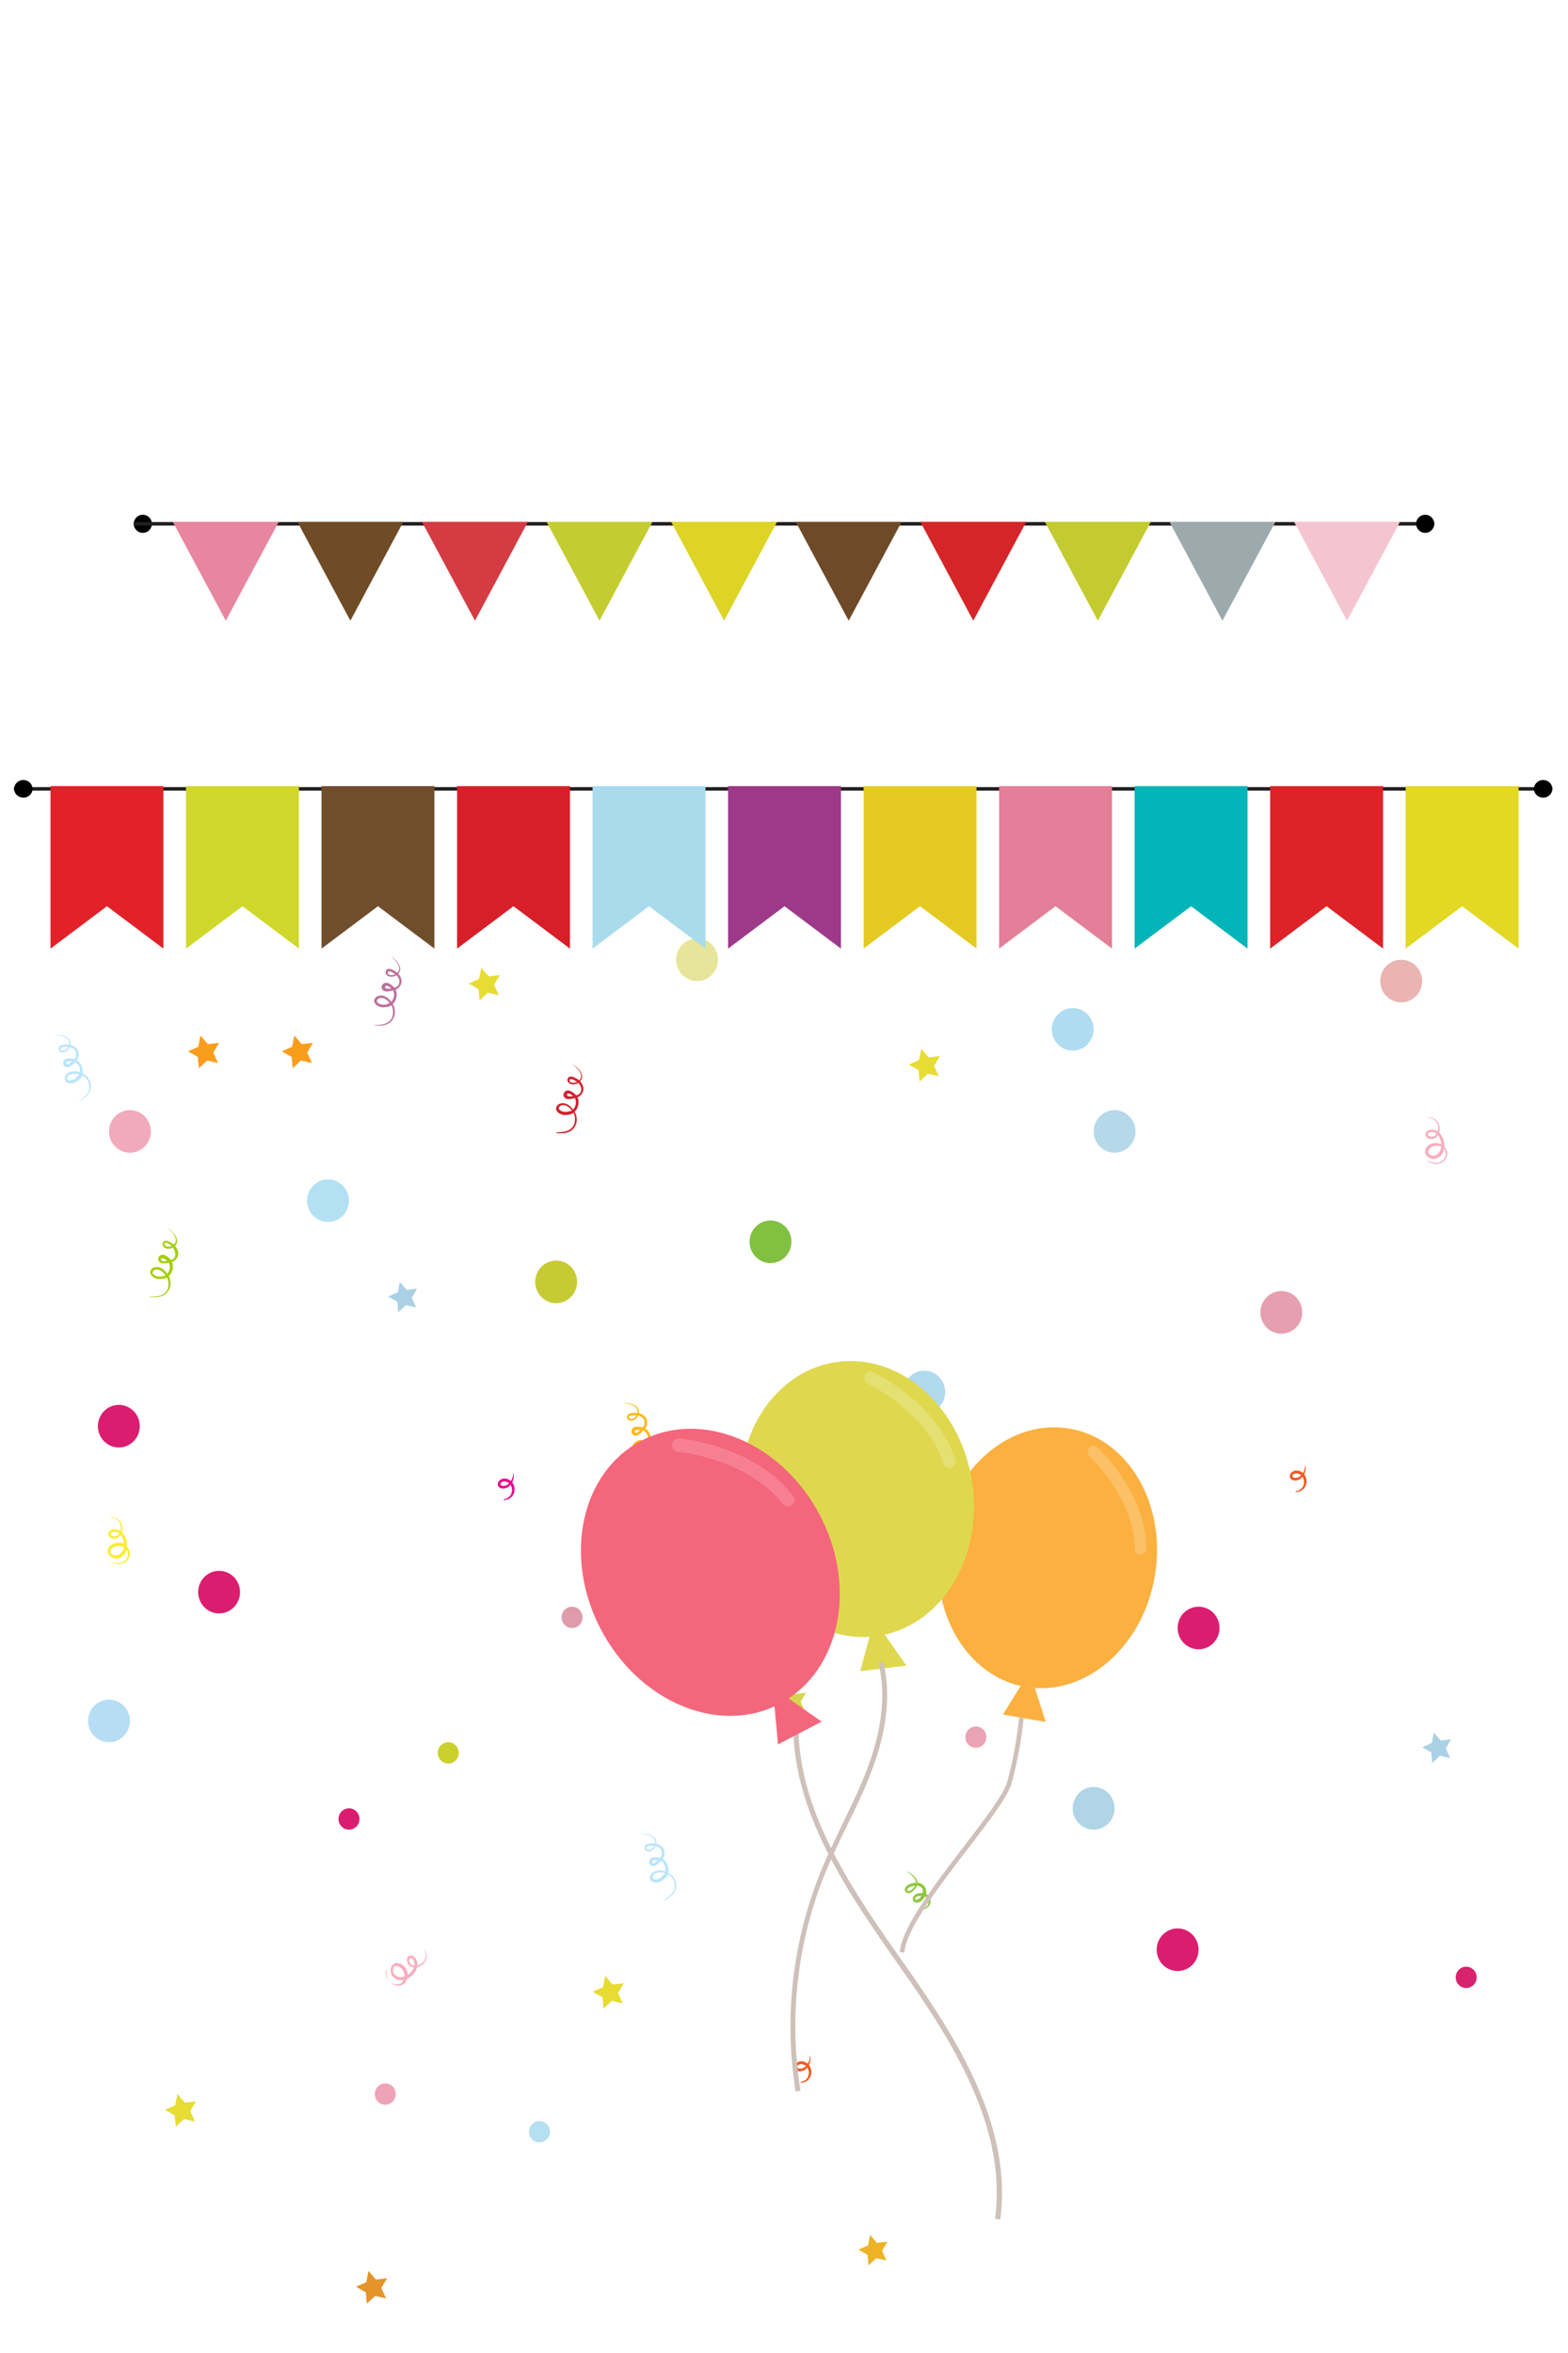<svg id="card-1-1" xmlns="http://www.w3.org/2000/svg" viewBox="0 0 444 666"><title>card-1-1</title><g id="card-1-1-particles"><path d="M404.29,328.52a4.5,4.5,0,0,0,1.86.59,3.5,3.5,0,0,0,1.84-.3,2.49,2.49,0,0,0,.72-.53,2.57,2.57,0,0,0,.48-.73,2.84,2.84,0,0,0,.14-.42c0-.08,0-.14.05-.23a1,1,0,0,0,0-.1v-.1a2,2,0,0,0-.11-.81,2.84,2.84,0,0,0-1-1.31l-.09-.06,0,0,0,0h-.05l-.09,0-.1,0a3,3,0,0,0-.4-.14l-.41-.08-.23,0h-.18a2.82,2.82,0,0,0-1.52.5,2,2,0,0,0-.53.53,1.35,1.35,0,0,0-.22.63v-.07a1.05,1.05,0,0,0,0,.27l0,.07h0v0h0l0,.06v0h0v0l0,.06a1.53,1.53,0,0,0,.44.45,2,2,0,0,0,.63.28,1.66,1.66,0,0,0,.65,0h-.06a2.48,2.48,0,0,0,1.15-.62,2.78,2.78,0,0,0,.69-1.14,3.49,3.49,0,0,0,.15-.7v-.18c0-.06,0-.12,0-.18s0-.12,0-.18v-.21a4.64,4.64,0,0,0-.3-1.45,4.14,4.14,0,0,0-.74-1.25,2.32,2.32,0,0,0-1.1-.71l-.16,0h-.19l-.31,0a1.68,1.68,0,0,0-.6.12.77.77,0,0,0-.36.26.46.46,0,0,0,0,.37l0-.07a.84.84,0,0,0,.34.42,1.31,1.31,0,0,0,.61.19,1.69,1.69,0,0,0,.69-.1,1.29,1.29,0,0,0,.55-.38l0,0h0a2.75,2.75,0,0,0,.67-1.45,3.09,3.09,0,0,0-.16-1.68,2.18,2.18,0,0,0-.2-.37l-.13-.19-.13-.17a2.9,2.9,0,0,0-.66-.58,3,3,0,0,0-.81-.36,3,3,0,0,0-.9-.09v-.09a2.94,2.94,0,0,1,1.83.34,3.21,3.21,0,0,1,.75.59,3.86,3.86,0,0,1,.31.36,2.7,2.7,0,0,1,.25.41,3.47,3.47,0,0,1,.3,1.88,3.22,3.22,0,0,1-.72,1.76h0a1.84,1.84,0,0,1-.75.59,2.15,2.15,0,0,1-.93.18,1.88,1.88,0,0,1-.91-.24,1.48,1.48,0,0,1-.64-.71h0a1.19,1.19,0,0,1,.07-.9,1.41,1.41,0,0,1,.67-.59,2.38,2.38,0,0,1,.85-.2,2.46,2.46,0,0,1,.44,0,2.79,2.79,0,0,1,.43.07,3,3,0,0,1,1.49.9,4.74,4.74,0,0,1,.92,1.49,5.5,5.5,0,0,1,.38,1.72,4.77,4.77,0,0,1-.18,1.75,3.5,3.5,0,0,1-.91,1.5,3.31,3.31,0,0,1-1.54.81h0a2.54,2.54,0,0,1-1-.06,2.76,2.76,0,0,1-.88-.41,2.27,2.27,0,0,1-.67-.71,1.85,1.85,0,0,1-.26-1h0a2.15,2.15,0,0,1,.37-1,2.75,2.75,0,0,1,.74-.72,3.42,3.42,0,0,1,1.95-.58,3.59,3.59,0,0,1,1.93.64,3.34,3.34,0,0,1,1.19,1.66,2.51,2.51,0,0,1,.09,1,3.4,3.4,0,0,1-.31,1,2.84,2.84,0,0,1-1.49,1.37,3.81,3.81,0,0,1-2,.2,4.43,4.43,0,0,1-1.88-.76Z" fill="#f7aebe"/><path d="M31.13,441.82a4.5,4.5,0,0,0,1.86.59,3.51,3.51,0,0,0,1.84-.3,2.49,2.49,0,0,0,.72-.53,2.56,2.56,0,0,0,.48-.73,2.85,2.85,0,0,0,.14-.42c0-.08,0-.14.05-.23a.86.86,0,0,0,0-.1V440a2,2,0,0,0-.11-.81,2.84,2.84,0,0,0-1-1.31l-.09-.06,0,0,0,0H35l-.09,0-.1,0a3,3,0,0,0-.4-.14l-.41-.08-.23,0h-.18A2.82,2.82,0,0,0,32,438a2,2,0,0,0-.53.53,1.34,1.34,0,0,0-.22.63V439a1,1,0,0,0,0,.27l0,.07h0v0h0l0,.06v0h0v0l0,.06a1.53,1.53,0,0,0,.44.45,2,2,0,0,0,.63.28,1.66,1.66,0,0,0,.65,0H33.1a2.47,2.47,0,0,0,1.15-.62,2.77,2.77,0,0,0,.69-1.14,3.49,3.49,0,0,0,.15-.7v-.18c0-.06,0-.12,0-.18s0-.12,0-.18v-.21a4.64,4.64,0,0,0-.3-1.45,4.14,4.14,0,0,0-.74-1.25,2.32,2.32,0,0,0-1.1-.71l-.16,0h-.19l-.31,0a1.68,1.68,0,0,0-.6.12.78.78,0,0,0-.36.26.46.46,0,0,0,0,.37l0-.07a.83.83,0,0,0,.34.42,1.31,1.31,0,0,0,.61.19,1.69,1.69,0,0,0,.69-.1,1.29,1.29,0,0,0,.55-.38l0,0h0a2.75,2.75,0,0,0,.67-1.45,3.08,3.08,0,0,0-.16-1.68,2.14,2.14,0,0,0-.2-.37l-.13-.19-.13-.17a2.9,2.9,0,0,0-.66-.58,3,3,0,0,0-.81-.36,2.94,2.94,0,0,0-.9-.09v-.09a2.94,2.94,0,0,1,1.83.34,3.2,3.2,0,0,1,.75.59,3.8,3.8,0,0,1,.31.36,2.74,2.74,0,0,1,.25.41,3.47,3.47,0,0,1,.3,1.88,3.21,3.21,0,0,1-.72,1.76h0a1.84,1.84,0,0,1-.75.59,2.15,2.15,0,0,1-.93.18,1.88,1.88,0,0,1-.91-.24,1.48,1.48,0,0,1-.64-.71h0a1.19,1.19,0,0,1,.07-.9,1.41,1.41,0,0,1,.67-.59,2.38,2.38,0,0,1,.85-.2,2.46,2.46,0,0,1,.44,0,2.8,2.8,0,0,1,.43.07,3,3,0,0,1,1.49.9,4.74,4.74,0,0,1,.92,1.49,5.5,5.5,0,0,1,.38,1.72,4.78,4.78,0,0,1-.18,1.75,3.5,3.5,0,0,1-.91,1.5,3.32,3.32,0,0,1-1.54.81h0a2.54,2.54,0,0,1-1-.06,2.76,2.76,0,0,1-.88-.41,2.27,2.27,0,0,1-.67-.71,1.85,1.85,0,0,1-.26-1h0a2.15,2.15,0,0,1,.37-1,2.75,2.75,0,0,1,.74-.72,3.42,3.42,0,0,1,1.95-.58,3.59,3.59,0,0,1,1.93.64A3.33,3.33,0,0,1,36.68,439a2.51,2.51,0,0,1,.09,1,3.4,3.4,0,0,1-.31,1A2.83,2.83,0,0,1,35,442.44a3.82,3.82,0,0,1-2,.2,4.44,4.44,0,0,1-1.88-.76Z" fill="#f9ed32"/><path d="M109.21,557.76a4.69,4.69,0,0,0,.39,1.95,3.59,3.59,0,0,0,1.15,1.5,2.4,2.4,0,0,0,1.66.47,2.63,2.63,0,0,0,.43-.07l.22-.06.09,0,.09,0a1.91,1.91,0,0,0,.64-.49,2.87,2.87,0,0,0,.63-1.56s0-.07,0-.11v-.05c0,.07,0,0,0,0h0v0s0-.07,0-.1V559a3.2,3.2,0,0,0-.07-.42,3.25,3.25,0,0,0-.13-.41l-.09-.22-.08-.16a2.87,2.87,0,0,0-1.16-1.11,2,2,0,0,0-.71-.21,1.31,1.31,0,0,0-.65.11l.06,0a1,1,0,0,0-.21.17l0,.05h0l0,0,0,0h0v0l0,.06a1.58,1.58,0,0,0-.18.61,2,2,0,0,0,.06.7,1.73,1.73,0,0,0,.28.6l0,0a2.5,2.5,0,0,0,1.09.73,2.69,2.69,0,0,0,1.31.06,3.35,3.35,0,0,0,.67-.21l.09,0,.08,0,.16-.08.16-.09.18-.11a4.54,4.54,0,0,0,1.1-1,4.16,4.16,0,0,0,.72-1.26,2.39,2.39,0,0,0,.09-1.32l0-.15,0-.08,0-.1a2,2,0,0,0-.13-.28,1.74,1.74,0,0,0-.4-.48.77.77,0,0,0-.4-.19.44.44,0,0,0-.34.15l.05-.06a.85.85,0,0,0-.2.51,1.38,1.38,0,0,0,.13.64,1.75,1.75,0,0,0,.42.56,1.28,1.28,0,0,0,.59.31h0a2.64,2.64,0,0,0,1.58-.1,3,3,0,0,0,1.37-1,2.16,2.16,0,0,0,.23-.35l.1-.21c0-.06.06-.13.08-.2a3,3,0,0,0,.19-.87,3,3,0,0,0-.43-1.75l.07-.05a3.07,3.07,0,0,1,.59,1.8,3.31,3.31,0,0,1-.14.95,3.85,3.85,0,0,1-.17.45,2.65,2.65,0,0,1-.23.42,3.39,3.39,0,0,1-1.47,1.18,3.09,3.09,0,0,1-1.86.21h0a1.81,1.81,0,0,1-.86-.38,2.2,2.2,0,0,1-.6-.74,2,2,0,0,1-.23-.93,1.52,1.52,0,0,1,.31-.91h0a1.14,1.14,0,0,1,.81-.37,1.4,1.4,0,0,1,.83.31,2.45,2.45,0,0,1,.59.66,2.57,2.57,0,0,1,.2.4,3,3,0,0,1,.15.42,3.15,3.15,0,0,1-.06,1.76,4.77,4.77,0,0,1-.84,1.54,5.36,5.36,0,0,1-1.3,1.16,4.57,4.57,0,0,1-1.6.68,3.38,3.38,0,0,1-1.74-.09,3.33,3.33,0,0,1-1.44-1h0a2.62,2.62,0,0,1-.41-.89,2.86,2.86,0,0,1-.07-1,2.31,2.31,0,0,1,.29-.94,1.81,1.81,0,0,1,.7-.69h0a2.06,2.06,0,0,1,1-.15,2.7,2.7,0,0,1,1,.31,3.49,3.49,0,0,1,1.44,1.46,3.74,3.74,0,0,1,.38,2,3.36,3.36,0,0,1-.85,1.86,2.42,2.42,0,0,1-.85.58,3.27,3.27,0,0,1-1,.2,2.79,2.79,0,0,1-1.9-.66,3.94,3.94,0,0,1-1.14-1.69,4.61,4.61,0,0,1-.25-2Z" fill="#f7aebe"/><path d="M188.07,537.79a16.34,16.34,0,0,0,1.53-1.2,4.81,4.81,0,0,0,1.17-1.46,3.09,3.09,0,0,0,.27-.87,3.46,3.46,0,0,0,0-.9,3.4,3.4,0,0,0-.07-.44c0-.07,0-.15-.06-.21l0-.11,0-.1a3.93,3.93,0,0,0-.42-.78l-.14-.19-.13-.17a3,3,0,0,0-.3-.31,3.47,3.47,0,0,0-.71-.5,6.4,6.4,0,0,0-1.7-.58l-.11,0h-.08l-.22,0h-.42a2.76,2.76,0,0,0-.79.15,1.77,1.77,0,0,0-1.06,1l0-.08a1.07,1.07,0,0,0,0,.64.28.28,0,0,0,.1.13h0l0,0h0l.06,0,.08,0,.17.07a1.59,1.59,0,0,0,.75,0,3.83,3.83,0,0,0,.87-.27l-.09,0a5.36,5.36,0,0,0,1.12-.89l.23-.26,0,0v0h0l0,0h0l0-.07.07-.12a2.19,2.19,0,0,0,.21-.58,3,3,0,0,0-.61-2.44,2.31,2.31,0,0,0-.45-.42l-.25-.15-.28-.12h0l-.09,0-.17,0-.34-.06h-.68l-.31,0-.16,0h-.09a.56.56,0,0,0-.27.21.47.47,0,0,0-.08.3.44.44,0,0,0,.13.27l-.11-.09a.7.7,0,0,0,.29.12.53.53,0,0,0,.27,0,2.77,2.77,0,0,0,.81-.59l.46-.44.42-.44a2.54,2.54,0,0,0,.31-.4,1.77,1.77,0,0,0,.11-.21l.05-.13,0-.1a1.55,1.55,0,0,0,0-.21c0-.09,0-.16,0-.25s0-.18,0-.25v-.08s0,0,0-.05,0-.07,0-.11a1.61,1.61,0,0,0-.43-.81,2.52,2.52,0,0,0-.86-.56,3.47,3.47,0,0,0-.53-.17,4.05,4.05,0,0,0-.55-.09h-.66a4.33,4.33,0,0,0-.65.07,1.41,1.41,0,0,0-.49.19.42.42,0,0,0-.2.27v-.08a.79.79,0,0,0,0,.29.41.41,0,0,0,.13.18.9.9,0,0,0,.62.13H184l.19-.05a1.53,1.53,0,0,0,.35-.17,2.64,2.64,0,0,0,.59-.61l0,0a2.38,2.38,0,0,0,.39-1.34,1.5,1.5,0,0,0-.19-.65,1.77,1.77,0,0,0-.47-.53h0a3,3,0,0,0-.68-.45,4.62,4.62,0,0,0-.78-.3,7.2,7.2,0,0,0-1.7-.26V519a7.51,7.51,0,0,1,1.74.16,3.91,3.91,0,0,1,1.6.72h0a2.08,2.08,0,0,1,.58.59,1.82,1.82,0,0,1,.27.78,2.76,2.76,0,0,1-.37,1.59h0a3,3,0,0,1-.67.75,2,2,0,0,1-.93.37,1.4,1.4,0,0,1-1-.2.94.94,0,0,1-.33-.41,1.33,1.33,0,0,1-.1-.51h0a1,1,0,0,1,.41-.66,1.92,1.92,0,0,1,.7-.3,7.16,7.16,0,0,1,1.49-.14h0a4.47,4.47,0,0,1,1.27.28,3.2,3.2,0,0,1,1.11.7,2.35,2.35,0,0,1,.65,1.16,3.07,3.07,0,0,1,.07.67,2.42,2.42,0,0,1-.08.67l-.05.16-.06.15a2.45,2.45,0,0,1-.15.3,3.21,3.21,0,0,1-.39.54c-.29.33-.6.63-.91.94a3.35,3.35,0,0,1-1.07.77,1.34,1.34,0,0,1-.67.09,1.5,1.5,0,0,1-.63-.25h0a1.28,1.28,0,0,1-.37-.78,1.33,1.33,0,0,1,.2-.84,1.39,1.39,0,0,1,.66-.54l.2-.07.2,0,.41,0a5,5,0,0,1,1.63.2,3,3,0,0,1,1.35,1,3.83,3.83,0,0,1,.77,3.17,3,3,0,0,1-.29.79,2.43,2.43,0,0,1-.23.35l-.28.31a6.12,6.12,0,0,1-1.3,1h0a4.53,4.53,0,0,1-1.05.3,2.32,2.32,0,0,1-1.1-.1,2,2,0,0,1-.5-.25,1,1,0,0,1-.34-.47,1.76,1.76,0,0,1,0-1.12h0a2.5,2.5,0,0,1,.61-.8,2.57,2.57,0,0,1,.87-.48,3.42,3.42,0,0,1,1-.15,4.26,4.26,0,0,1,.49,0l.24,0,.24.05a6.78,6.78,0,0,1,1.83.7,4,4,0,0,1,.79.6,4.35,4.35,0,0,1,.62.78,3.69,3.69,0,0,1,.54,2.87,3.36,3.36,0,0,1-.34.94,5,5,0,0,1-1.3,1.48,15.77,15.77,0,0,1-1.62,1.11Z" fill="#b9e5fb"/><path d="M22.33,311.74a16.34,16.34,0,0,0,1.53-1.2A4.81,4.81,0,0,0,25,309.08a3.09,3.09,0,0,0,.27-.87,3.46,3.46,0,0,0,0-.9,3.4,3.4,0,0,0-.07-.44c0-.07,0-.15-.06-.21l0-.11,0-.1a3.93,3.93,0,0,0-.42-.78l-.14-.19-.13-.17a3,3,0,0,0-.3-.31,3.47,3.47,0,0,0-.71-.5,6.4,6.4,0,0,0-1.7-.58l-.11,0h-.08l-.22,0h-.42a2.76,2.76,0,0,0-.79.15A1.77,1.77,0,0,0,19,305l0-.08a1.07,1.07,0,0,0,0,.64.28.28,0,0,0,.1.13h0l0,0h0l.06,0,.08,0,.17.07a1.59,1.59,0,0,0,.75,0,3.83,3.83,0,0,0,.87-.27l-.09,0a5.36,5.36,0,0,0,1.12-.89l.23-.26,0,0v0h0l0,0h0l0-.07.07-.12a2.19,2.19,0,0,0,.21-.58,3,3,0,0,0-.61-2.44,2.31,2.31,0,0,0-.45-.42l-.25-.15-.28-.12h0l-.09,0-.17,0-.34-.06h-.68l-.31,0-.16,0h-.09a.56.56,0,0,0-.27.21.47.47,0,0,0-.08.3.44.44,0,0,0,.13.27l-.11-.09a.7.7,0,0,0,.29.12.53.53,0,0,0,.27,0,2.77,2.77,0,0,0,.81-.59l.46-.44.42-.44a2.54,2.54,0,0,0,.31-.4,1.77,1.77,0,0,0,.11-.21l.05-.13,0-.1a1.55,1.55,0,0,0,0-.21c0-.09,0-.16,0-.25s0-.18,0-.25v-.08s0,0,0-.05,0-.07,0-.11a1.61,1.61,0,0,0-.43-.81,2.52,2.52,0,0,0-.86-.56,3.47,3.47,0,0,0-.53-.17,4.05,4.05,0,0,0-.55-.09h-.66a4.33,4.33,0,0,0-.65.07,1.41,1.41,0,0,0-.49.19.42.42,0,0,0-.2.27v-.08a.79.79,0,0,0,0,.29.41.41,0,0,0,.13.18.9.9,0,0,0,.62.13h.18l.19-.05a1.53,1.53,0,0,0,.35-.17,2.64,2.64,0,0,0,.59-.61l0,0a2.38,2.38,0,0,0,.39-1.34,1.5,1.5,0,0,0-.19-.65,1.77,1.77,0,0,0-.47-.53h0a3,3,0,0,0-.68-.45,4.62,4.62,0,0,0-.78-.3,7.2,7.2,0,0,0-1.7-.26v-.09a7.51,7.51,0,0,1,1.74.16,3.91,3.91,0,0,1,1.6.72h0a2.08,2.08,0,0,1,.58.59,1.82,1.82,0,0,1,.27.78,2.76,2.76,0,0,1-.37,1.59h0a3,3,0,0,1-.67.75,2,2,0,0,1-.93.37,1.4,1.4,0,0,1-1-.2.94.94,0,0,1-.33-.41,1.33,1.33,0,0,1-.1-.51h0a1,1,0,0,1,.41-.66,1.92,1.92,0,0,1,.7-.3,7.16,7.16,0,0,1,1.49-.14h0a4.47,4.47,0,0,1,1.27.28,3.2,3.2,0,0,1,1.11.7,2.35,2.35,0,0,1,.65,1.16,3.07,3.07,0,0,1,.07.67,2.42,2.42,0,0,1-.08.67l-.05.16-.06.15a2.45,2.45,0,0,1-.15.3,3.21,3.21,0,0,1-.39.54c-.29.33-.6.63-.91.94a3.35,3.35,0,0,1-1.07.77,1.34,1.34,0,0,1-.67.09,1.5,1.5,0,0,1-.63-.25h0a1.28,1.28,0,0,1-.37-.78,1.33,1.33,0,0,1,.2-.84,1.39,1.39,0,0,1,.66-.54l.2-.07.2,0,.41,0a5,5,0,0,1,1.63.2,3,3,0,0,1,1.35,1,3.83,3.83,0,0,1,.77,3.17,3,3,0,0,1-.29.79A2.43,2.43,0,0,1,23,305l-.28.31a6.12,6.12,0,0,1-1.3,1h0a4.53,4.53,0,0,1-1.05.3,2.32,2.32,0,0,1-1.1-.1,2,2,0,0,1-.5-.25,1,1,0,0,1-.34-.47,1.76,1.76,0,0,1,0-1.12h0a2.5,2.5,0,0,1,.61-.8,2.57,2.57,0,0,1,.87-.48,3.42,3.42,0,0,1,1-.15,4.26,4.26,0,0,1,.49,0l.24,0,.24.05a6.78,6.78,0,0,1,1.83.7,4,4,0,0,1,.79.6,4.35,4.35,0,0,1,.62.78,3.69,3.69,0,0,1,.54,2.87,3.36,3.36,0,0,1-.34.94,5,5,0,0,1-1.3,1.48,15.77,15.77,0,0,1-1.62,1.11Z" fill="#b9e5fb"/><path d="M42.38,367a16.1,16.1,0,0,0,1.93-.08,4.68,4.68,0,0,0,1.78-.51,3,3,0,0,0,.71-.55,3.42,3.42,0,0,0,.54-.72,3.56,3.56,0,0,0,.19-.4c0-.07.05-.14.07-.2l0-.11,0-.11a4,4,0,0,0,.09-.88v-.24c0-.09,0-.14,0-.22a3.27,3.27,0,0,0-.07-.43,3.59,3.59,0,0,0-.3-.82,6.54,6.54,0,0,0-1.06-1.47l-.08-.09,0,0,0,0h0l0,0h0L46,360a3.83,3.83,0,0,0-.34-.25,2.76,2.76,0,0,0-.73-.34,1.73,1.73,0,0,0-1.41.17l.08,0a1.05,1.05,0,0,0-.37.51.28.28,0,0,0,0,.17h0l0,0h0l0,.06,0,.08.1.16a1.63,1.63,0,0,0,.59.48,3.86,3.86,0,0,0,.86.28l-.1,0a5.25,5.25,0,0,0,1.42-.08l.33-.08h.06l0,0h0l.08,0,.13-.06a2.14,2.14,0,0,0,.5-.35,3,3,0,0,0,.88-2.36,2.38,2.38,0,0,0-.13-.61,1.9,1.9,0,0,0-.12-.27,2.28,2.28,0,0,0-.16-.26l0,0,0,0h0l0,0-.06-.07-.12-.13-.25-.25-.06-.05-.08-.07-.13-.1-.28-.2-.27-.15-.15-.07h-.09a.55.55,0,0,0-.34,0,.46.46,0,0,0-.23.2.45.45,0,0,0-.05.3l0-.14a.72.72,0,0,0,.17.27.54.54,0,0,0,.24.13,2.72,2.72,0,0,0,1,0l.62-.09.59-.11a2.47,2.47,0,0,0,.48-.15l.2-.11.12-.08.08-.06.16-.14.16-.19.14-.21,0-.07,0,0,0-.1a1.63,1.63,0,0,0,.1-.91,2.58,2.58,0,0,0-.38-1A3.59,3.59,0,0,0,49,353a4.15,4.15,0,0,0-.4-.4l0,0-.59-.41a4.4,4.4,0,0,0-.57-.32,1.4,1.4,0,0,0-.51-.14.41.41,0,0,0-.31.11l.05-.06a.79.79,0,0,0-.14.26.41.41,0,0,0,0,.23.92.92,0,0,0,.43.47l.08,0h0l.06,0,.19.07a1.48,1.48,0,0,0,.38.06,2.55,2.55,0,0,0,.83-.15h0a2.31,2.31,0,0,0,1.08-.87,1.49,1.49,0,0,0,.22-.64,1.8,1.8,0,0,0-.08-.71v0h0a3,3,0,0,0-.3-.77,4.72,4.72,0,0,0-.47-.7,7.39,7.39,0,0,0-1.24-1.21l0-.07A7.68,7.68,0,0,1,49.12,349a4,4,0,0,1,.9,1.53h0a2.13,2.13,0,0,1,.14.82,1.82,1.82,0,0,1-.22.8,2.7,2.7,0,0,1-1.2,1.09h0a2.89,2.89,0,0,1-1,.22,2,2,0,0,1-1-.24,1.43,1.43,0,0,1-.69-.74,1,1,0,0,1,0-.52,1.34,1.34,0,0,1,.21-.47h0a1,1,0,0,1,.71-.3,1.91,1.91,0,0,1,.75.16,7.23,7.23,0,0,1,1.3.76h0a4.62,4.62,0,0,1,.89,1,3.29,3.29,0,0,1,.52,1.22,2.38,2.38,0,0,1-.12,1.33,3,3,0,0,1-.32.58,2.38,2.38,0,0,1-.45.5l-.13.1-.14.09-.29.16a3.15,3.15,0,0,1-.62.21c-.43.1-.85.16-1.28.23a3.31,3.31,0,0,1-1.31,0,1.36,1.36,0,0,1-.6-.32,1.55,1.55,0,0,1-.37-.57h0a1.28,1.28,0,0,1,.78-1.42,1.36,1.36,0,0,1,.85-.05l.2.07.19.08a3.48,3.48,0,0,1,.36.2,5.18,5.18,0,0,1,1.22,1.12,3,3,0,0,1,.56,1.57,3.82,3.82,0,0,1-1.17,3,2.93,2.93,0,0,1-.69.47,2.31,2.31,0,0,1-.39.16l-.4.09a6,6,0,0,1-1.64.06h0a4.58,4.58,0,0,1-1-.37,2.38,2.38,0,0,1-.84-.72,2.11,2.11,0,0,1-.27-.5,1,1,0,0,1,0-.58,1.73,1.73,0,0,1,.65-.9h0a2.43,2.43,0,0,1,1-.29,2.53,2.53,0,0,1,1,.12,3.46,3.46,0,0,1,.88.45,4.41,4.41,0,0,1,.39.31l.18.17.17.19a6.93,6.93,0,0,1,1.1,1.64,4.12,4.12,0,0,1,.3,1,4.41,4.41,0,0,1,.06,1A3.66,3.66,0,0,1,47,366.11a3.29,3.29,0,0,1-.81.57,4.9,4.9,0,0,1-1.9.45,15.53,15.53,0,0,1-1.95,0Z" fill="#a4ce0b"/><path d="M183.17,416a16.45,16.45,0,0,0,1.53-1.2,4.81,4.81,0,0,0,1.17-1.46,3.1,3.1,0,0,0,.27-.87,3.47,3.47,0,0,0,0-.9,3.43,3.43,0,0,0-.07-.44c0-.07,0-.15-.06-.21l0-.11,0-.1a4,4,0,0,0-.42-.78l-.14-.19-.13-.17a3.1,3.1,0,0,0-.3-.31,3.47,3.47,0,0,0-.71-.5,6.38,6.38,0,0,0-1.7-.58l-.11,0h-.08l-.22,0h-.42a2.74,2.74,0,0,0-.79.15,1.77,1.77,0,0,0-1.06,1l0-.08a1.07,1.07,0,0,0,0,.64.28.28,0,0,0,.1.13h0l0,0h0l.06,0,.08,0,.17.07a1.6,1.6,0,0,0,.75,0,3.85,3.85,0,0,0,.87-.27l-.09,0a5.35,5.35,0,0,0,1.12-.89l.23-.26,0,0v0h0l0,0h0l0-.07.07-.12a2.21,2.21,0,0,0,.21-.58,3,3,0,0,0-.61-2.44,2.32,2.32,0,0,0-.45-.42l-.25-.15-.28-.12h0l-.09,0-.17,0-.34-.06h-.68l-.31,0-.16,0h-.09a.56.56,0,0,0-.27.21.47.47,0,0,0-.08.3.44.44,0,0,0,.13.27l-.11-.09a.7.7,0,0,0,.29.13.53.53,0,0,0,.27,0,2.76,2.76,0,0,0,.81-.59l.46-.44L182,404a2.58,2.58,0,0,0,.31-.4,1.81,1.81,0,0,0,.11-.21l.05-.13,0-.1a1.52,1.52,0,0,0,0-.21c0-.09,0-.16,0-.25s0-.18,0-.25v-.08s0,0,0-.05,0-.07,0-.11a1.61,1.61,0,0,0-.43-.81,2.52,2.52,0,0,0-.86-.56,3.54,3.54,0,0,0-.53-.17,4.06,4.06,0,0,0-.55-.09h-.66a4.33,4.33,0,0,0-.65.07,1.4,1.4,0,0,0-.49.19.42.42,0,0,0-.2.27V401a.8.8,0,0,0,0,.29.41.41,0,0,0,.13.18.9.9,0,0,0,.62.13h.18l.19-.06a1.5,1.5,0,0,0,.35-.17,2.62,2.62,0,0,0,.59-.61l0,0a2.38,2.38,0,0,0,.39-1.34,1.5,1.5,0,0,0-.19-.65,1.77,1.77,0,0,0-.47-.53h0a3,3,0,0,0-.68-.45,4.62,4.62,0,0,0-.78-.3,7.22,7.22,0,0,0-1.7-.26v-.09a7.51,7.51,0,0,1,1.74.16,3.92,3.92,0,0,1,1.6.72h0a2.07,2.07,0,0,1,.58.59,1.81,1.81,0,0,1,.27.78,2.76,2.76,0,0,1-.37,1.59h0a3,3,0,0,1-.67.75,2,2,0,0,1-.93.37,1.4,1.4,0,0,1-1-.2.94.94,0,0,1-.33-.41,1.33,1.33,0,0,1-.1-.51h0a1,1,0,0,1,.41-.66,1.91,1.91,0,0,1,.7-.3,7.17,7.17,0,0,1,1.49-.14h0a4.49,4.49,0,0,1,1.27.28,3.2,3.2,0,0,1,1.11.7,2.35,2.35,0,0,1,.65,1.16,3.07,3.07,0,0,1,.07.67,2.43,2.43,0,0,1-.08.67l-.05.16-.06.16a2.51,2.51,0,0,1-.15.3,3.22,3.22,0,0,1-.39.54c-.29.33-.6.63-.91.94a3.36,3.36,0,0,1-1.07.77,1.35,1.35,0,0,1-.67.09,1.5,1.5,0,0,1-.63-.25h0a1.28,1.28,0,0,1-.37-.78,1.33,1.33,0,0,1,.2-.84,1.39,1.39,0,0,1,.66-.54l.2-.07.2,0,.41,0a5.06,5.06,0,0,1,1.63.2,3,3,0,0,1,1.35,1,3.83,3.83,0,0,1,.77,3.17,3,3,0,0,1-.29.79,2.43,2.43,0,0,1-.23.36l-.28.31a6.14,6.14,0,0,1-1.3,1h0a4.55,4.55,0,0,1-1.05.3,2.33,2.33,0,0,1-1.1-.1,2,2,0,0,1-.5-.25,1,1,0,0,1-.34-.47,1.76,1.76,0,0,1,0-1.12h0a2.5,2.5,0,0,1,.61-.8,2.56,2.56,0,0,1,.87-.48,3.42,3.42,0,0,1,1-.15l.49,0,.24,0,.24.05a6.75,6.75,0,0,1,1.83.7,4,4,0,0,1,.79.6,4.34,4.34,0,0,1,.62.78,3.69,3.69,0,0,1,.54,2.87,3.36,3.36,0,0,1-.34.94,5,5,0,0,1-1.3,1.48,15.78,15.78,0,0,1-1.62,1.11Z" fill="#fdb913"/><path d="M157.58,320.5a16.37,16.37,0,0,0,1.94-.16,4.78,4.78,0,0,0,1.77-.59,3.08,3.08,0,0,0,.69-.58,3.3,3.3,0,0,0,.69-1.15c0-.07,0-.15.06-.21l0-.11,0-.11a4,4,0,0,0,.07-.88v-.24c0-.08,0-.14,0-.22a3.12,3.12,0,0,0-.08-.42,3.49,3.49,0,0,0-.32-.8,6.42,6.42,0,0,0-1.11-1.41l-.08-.08,0,0,0,0h0l0,0h0l-.17-.14-.35-.24a2.74,2.74,0,0,0-.74-.31,1.76,1.76,0,0,0-1.41.23l.07-.05a1.07,1.07,0,0,0-.36.53.28.28,0,0,0,0,.16h0l0,0h0l0,.06,0,.08.11.15a1.6,1.6,0,0,0,.61.45,3.85,3.85,0,0,0,.87.25h-.1a5.33,5.33,0,0,0,1.42-.14l.33-.09h.06l0,0h0l.08,0,.13-.06a2.19,2.19,0,0,0,.49-.37,3,3,0,0,0,.81-2.38,2.33,2.33,0,0,0-.15-.6,1.87,1.87,0,0,0-.13-.26,2.25,2.25,0,0,0-.17-.25l0,0,0,0h0l0,0-.06-.07-.12-.12-.26-.24-.06-.05-.08-.06-.13-.1-.28-.19-.27-.14-.15-.06h-.09a.55.55,0,0,0-.34,0,.47.47,0,0,0-.23.21.44.44,0,0,0,0,.3l0-.14a.71.71,0,0,0,.17.26.54.54,0,0,0,.25.12,2.75,2.75,0,0,0,1,0l.62-.12.59-.13a2.57,2.57,0,0,0,.48-.17l.2-.12.12-.08.08-.06.15-.15.15-.2.13-.21,0-.07,0,0,0-.1a1.61,1.61,0,0,0,.08-.91,2.54,2.54,0,0,0-.41-.94,3.56,3.56,0,0,0-.35-.43,4.08,4.08,0,0,0-.41-.38l0,0-.61-.38a4.34,4.34,0,0,0-.59-.29,1.4,1.4,0,0,0-.51-.11.41.41,0,0,0-.31.12l.05-.07a.8.8,0,0,0-.13.26.41.41,0,0,0,0,.22.9.9,0,0,0,.45.45l.09,0h0l.06,0,.19.06a1.5,1.5,0,0,0,.38,0,2.61,2.61,0,0,0,.83-.19h0a2.36,2.36,0,0,0,1.06-.91,1.5,1.5,0,0,0,.2-.65,1.78,1.78,0,0,0-.1-.7v0h0a3,3,0,0,0-.33-.75,4.65,4.65,0,0,0-.5-.68,7.26,7.26,0,0,0-1.28-1.15l0-.07a7.55,7.55,0,0,1,1.37,1.09,3.94,3.94,0,0,1,.95,1.48h0a2.08,2.08,0,0,1,.16.81,1.82,1.82,0,0,1-.2.8,2.75,2.75,0,0,1-1.17,1.13h0a2.94,2.94,0,0,1-1,.26,2,2,0,0,1-1-.2,1.4,1.4,0,0,1-.72-.7,1,1,0,0,1-.05-.52,1.33,1.33,0,0,1,.2-.48h0a1,1,0,0,1,.7-.33,1.91,1.91,0,0,1,.75.13,7.18,7.18,0,0,1,1.33.7h0a4.51,4.51,0,0,1,.92.93,3.22,3.22,0,0,1,.56,1.19,2.35,2.35,0,0,1-.08,1.32,3.06,3.06,0,0,1-.31.6,2.41,2.41,0,0,1-.43.51l-.13.11-.13.1-.29.17a3.2,3.2,0,0,1-.62.24c-.42.12-.85.2-1.27.29a3.34,3.34,0,0,1-1.31.06,1.35,1.35,0,0,1-.61-.3,1.51,1.51,0,0,1-.39-.55h0a1.29,1.29,0,0,1,.12-.85,1.32,1.32,0,0,1,.62-.59,1.38,1.38,0,0,1,.85-.09l.21.06.19.08a3.47,3.47,0,0,1,.37.19,5.09,5.09,0,0,1,1.26,1.06,3,3,0,0,1,.61,1.54,3.82,3.82,0,0,1-1.08,3.07,3,3,0,0,1-.67.5,2.41,2.41,0,0,1-.39.17l-.4.11a6.11,6.11,0,0,1-1.64.13h0a4.55,4.55,0,0,1-1-.32,2.34,2.34,0,0,1-.86-.68,2,2,0,0,1-.28-.49,1,1,0,0,1,0-.57,1.76,1.76,0,0,1,.63-.93h0a2.48,2.48,0,0,1,.95-.33,2.55,2.55,0,0,1,1,.08,3.43,3.43,0,0,1,.9.41,4.4,4.4,0,0,1,.4.29l.19.16.17.18a6.79,6.79,0,0,1,1.16,1.59,4,4,0,0,1,.33.93,4.36,4.36,0,0,1,.09,1,3.68,3.68,0,0,1-1.1,2.71,3.34,3.34,0,0,1-.79.6,5,5,0,0,1-1.89.53,15.72,15.72,0,0,1-2,0Z" fill="#d2222d"/><path d="M106.09,290.14A16.37,16.37,0,0,0,108,290a4.78,4.78,0,0,0,1.77-.59,3.08,3.08,0,0,0,.69-.58,3.3,3.3,0,0,0,.69-1.15c0-.07,0-.15.06-.21l0-.11,0-.11a4,4,0,0,0,.07-.88v-.24c0-.08,0-.14,0-.22a3.12,3.12,0,0,0-.08-.42,3.49,3.49,0,0,0-.32-.8,6.42,6.42,0,0,0-1.11-1.41l-.08-.08,0,0,0,0h0l0,0h0l-.17-.14-.35-.24a2.74,2.74,0,0,0-.74-.31,1.76,1.76,0,0,0-1.41.23l.07-.05a1.07,1.07,0,0,0-.36.53.28.28,0,0,0,0,.16h0l0,0h0l0,.06,0,.08.11.15a1.6,1.6,0,0,0,.61.45,3.85,3.85,0,0,0,.87.25h-.1a5.33,5.33,0,0,0,1.42-.14L110,284h.06l0,0h0l.08,0,.13-.06a2.19,2.19,0,0,0,.49-.37,3,3,0,0,0,.81-2.38,2.33,2.33,0,0,0-.15-.6,1.87,1.87,0,0,0-.13-.26,2.25,2.25,0,0,0-.17-.25l0,0,0,0h0l0,0-.06-.07-.12-.12-.26-.24-.06-.05-.08-.06-.13-.1-.28-.19-.27-.14-.15-.06h-.09a.55.55,0,0,0-.34,0,.47.47,0,0,0-.23.21.44.44,0,0,0,0,.3l0-.14a.71.71,0,0,0,.17.26.54.54,0,0,0,.25.12,2.75,2.75,0,0,0,1,0l.62-.12.59-.13a2.57,2.57,0,0,0,.48-.17l.2-.12.12-.08.08-.06.15-.15.15-.2.13-.21,0-.07,0,0,0-.1a1.61,1.61,0,0,0,.08-.91,2.54,2.54,0,0,0-.41-.94,3.56,3.56,0,0,0-.35-.43,4.08,4.08,0,0,0-.41-.38l0,0-.61-.38a4.34,4.34,0,0,0-.59-.29,1.4,1.4,0,0,0-.51-.11.41.41,0,0,0-.31.12l.05-.07a.8.8,0,0,0-.13.26.41.41,0,0,0,0,.22.9.9,0,0,0,.45.45l.09,0h0l.06,0,.19.06a1.5,1.5,0,0,0,.38,0,2.61,2.61,0,0,0,.83-.19h0a2.36,2.36,0,0,0,1.06-.91,1.5,1.5,0,0,0,.2-.65,1.78,1.78,0,0,0-.1-.7v0h0a3,3,0,0,0-.33-.75,4.65,4.65,0,0,0-.5-.68,7.26,7.26,0,0,0-1.28-1.15l0-.07a7.55,7.55,0,0,1,1.37,1.09,3.94,3.94,0,0,1,.95,1.48h0a2.08,2.08,0,0,1,.16.81,1.82,1.82,0,0,1-.2.8,2.75,2.75,0,0,1-1.17,1.13h0a2.94,2.94,0,0,1-1,.26,2,2,0,0,1-1-.2,1.4,1.4,0,0,1-.72-.7,1,1,0,0,1-.05-.52,1.33,1.33,0,0,1,.2-.48h0a1,1,0,0,1,.7-.33,1.91,1.91,0,0,1,.75.13,7.18,7.18,0,0,1,1.33.7h0a4.51,4.51,0,0,1,.92.93,3.22,3.22,0,0,1,.56,1.19,2.35,2.35,0,0,1-.08,1.32,3.06,3.06,0,0,1-.31.6,2.41,2.41,0,0,1-.43.51l-.13.11-.13.1-.29.17a3.2,3.2,0,0,1-.62.24c-.42.12-.85.2-1.27.29a3.34,3.34,0,0,1-1.31.06,1.35,1.35,0,0,1-.61-.3,1.51,1.51,0,0,1-.39-.55h0a1.29,1.29,0,0,1,.12-.85,1.32,1.32,0,0,1,.62-.59,1.38,1.38,0,0,1,.85-.09l.21.06.19.08a3.47,3.47,0,0,1,.37.19,5.09,5.09,0,0,1,1.26,1.06,3,3,0,0,1,.61,1.54,3.82,3.82,0,0,1-1.08,3.07,3,3,0,0,1-.67.5,2.41,2.41,0,0,1-.39.17l-.4.11a6.11,6.11,0,0,1-1.64.13h0a4.55,4.55,0,0,1-1-.32,2.34,2.34,0,0,1-.86-.68,2,2,0,0,1-.28-.49,1,1,0,0,1,0-.57,1.76,1.76,0,0,1,.63-.93h0a2.48,2.48,0,0,1,.95-.33,2.55,2.55,0,0,1,1,.08,3.43,3.43,0,0,1,.9.41,4.4,4.4,0,0,1,.4.29l.19.16.17.18a6.79,6.79,0,0,1,1.16,1.59,4,4,0,0,1,.33.93,4.36,4.36,0,0,1,.09,1,3.68,3.68,0,0,1-1.1,2.71,3.34,3.34,0,0,1-.79.6,5,5,0,0,1-1.89.53,15.72,15.72,0,0,1-2,0Z" fill="#bd709c"/><path d="M226.65,589.3a2.85,2.85,0,0,0,1.85-1l.2-.27v0h0l0,0,0-.07.07-.15a2.62,2.62,0,0,0,.2-.62,2.64,2.64,0,0,0-.27-1.82,2.12,2.12,0,0,0-.8-.82,2.34,2.34,0,0,0-.53-.23l-.28-.07h-.24a1.44,1.44,0,0,0-.9.32.64.64,0,0,0-.18.28.68.68,0,0,0,0,.36l0-.1a.52.52,0,0,0,.24.28,1.1,1.1,0,0,0,.52.12,2.26,2.26,0,0,0,.66-.08,1.91,1.91,0,0,0,.6-.29,3.43,3.43,0,0,0,1-1.13,4,4,0,0,0,.34-.73,3.77,3.77,0,0,0,.2-.8v0a2,2,0,0,0-.07-.57l.08,0a2,2,0,0,1,.19.58h0a4.17,4.17,0,0,1-.33,1.72,3.83,3.83,0,0,1-1,1.42,2.71,2.71,0,0,1-1.61.63,1.88,1.88,0,0,1-.87-.15,1.32,1.32,0,0,1-.65-.62h0a1.49,1.49,0,0,1,0-.81,1.41,1.41,0,0,1,.41-.7,2.14,2.14,0,0,1,1.46-.55,2.35,2.35,0,0,1,.78.14,3.16,3.16,0,0,1,.71.34,2.89,2.89,0,0,1,1,1.18,3.22,3.22,0,0,1-.16,3.05,2.91,2.91,0,0,1-2.65,1.37Z" fill="#f15a22"/><path d="M366.87,422.09a2.82,2.82,0,0,0,1.35-.53,2.79,2.79,0,0,0,.5-.47l.2-.27v0h0l0,0,0-.07.07-.15a2.62,2.62,0,0,0,.2-.62,2.64,2.64,0,0,0-.27-1.82,2.12,2.12,0,0,0-.8-.82,2.34,2.34,0,0,0-.53-.23l-.28-.07h-.24a1.44,1.44,0,0,0-.9.32.64.64,0,0,0-.18.28.68.68,0,0,0,0,.36l0-.1a.52.52,0,0,0,.24.28,1.1,1.1,0,0,0,.52.12,2.26,2.26,0,0,0,.66-.08,1.91,1.91,0,0,0,.6-.29,3.43,3.43,0,0,0,1-1.13,4,4,0,0,0,.34-.73,3.77,3.77,0,0,0,.2-.8v0a2,2,0,0,0-.07-.57l.08,0a2,2,0,0,1,.19.58h0a4.17,4.17,0,0,1-.33,1.72,3.83,3.83,0,0,1-1,1.42,2.71,2.71,0,0,1-1.61.63,1.88,1.88,0,0,1-.87-.15,1.32,1.32,0,0,1-.65-.62h0a1.49,1.49,0,0,1,0-.81,1.41,1.41,0,0,1,.41-.7,2.14,2.14,0,0,1,1.46-.55,2.35,2.35,0,0,1,.78.14,3.16,3.16,0,0,1,.71.34,2.89,2.89,0,0,1,1,1.18,3.22,3.22,0,0,1-.16,3.05,2.91,2.91,0,0,1-2.65,1.37Z" fill="#f15a22"/><path d="M142.61,424.36a2.85,2.85,0,0,0,1.85-1l.2-.27v0h0l0,0,0-.07.07-.15a2.62,2.62,0,0,0,.2-.62,2.64,2.64,0,0,0-.27-1.82,2.12,2.12,0,0,0-.8-.82,2.34,2.34,0,0,0-.53-.23l-.28-.07h-.24a1.44,1.44,0,0,0-.9.32.63.63,0,0,0-.18.28.68.68,0,0,0,0,.36l0-.1a.52.52,0,0,0,.24.28,1.1,1.1,0,0,0,.52.12,2.25,2.25,0,0,0,.66-.08,1.9,1.9,0,0,0,.6-.29,3.44,3.44,0,0,0,1-1.13,4,4,0,0,0,.34-.73,3.78,3.78,0,0,0,.2-.8v0a2,2,0,0,0-.07-.57l.08,0a2,2,0,0,1,.19.58h0a4.17,4.17,0,0,1-.33,1.72,3.84,3.84,0,0,1-1,1.42,2.71,2.71,0,0,1-1.61.63,1.88,1.88,0,0,1-.87-.15,1.32,1.32,0,0,1-.65-.62h0a1.5,1.5,0,0,1,0-.81,1.41,1.41,0,0,1,.41-.7,2.15,2.15,0,0,1,1.46-.55,2.37,2.37,0,0,1,.78.14,3.13,3.13,0,0,1,.71.34,2.88,2.88,0,0,1,1,1.18,3.22,3.22,0,0,1-.16,3.05,2.91,2.91,0,0,1-2.65,1.37Z" fill="#ec008c"/><path d="M259.09,540.76a10.19,10.19,0,0,0,1.45-.21,4.57,4.57,0,0,0,1.31-.49,2.29,2.29,0,0,0,.9-.92,3,3,0,0,0,.13-.29v0h0v0h0v0l0-.08s0-.09,0-.14,0-.11,0-.15,0-.1,0-.16a2.74,2.74,0,0,0,0-.32v0a1.74,1.74,0,0,0-.56-.92,1.88,1.88,0,0,0-1-.46h-.26l-.31,0-.16,0-.15,0-.3.08h-.13l-.22.05-.11,0-.1.05a1.16,1.16,0,0,0-.35.32.64.64,0,0,0-.13.34.47.47,0,0,0,.09.28l-.1-.13a.46.46,0,0,0,.32.12,1.08,1.08,0,0,0,.49-.11,1.84,1.84,0,0,0,.51-.35l.11-.12.05-.06.07-.09.07-.08.05-.06.1-.14a2.32,2.32,0,0,0,.44-1.22,1.84,1.84,0,0,0,0-.3c0-.05,0-.1,0-.15l0-.08v-.06h0l0,.05h0l0-.1,0-.06-.07-.14a1.77,1.77,0,0,0-.17-.25,2.07,2.07,0,0,0-1.08-.65l-.17,0h-.48a4.4,4.4,0,0,0-.74.07,3.63,3.63,0,0,0-1.35.49,1,1,0,0,0-.34.35.37.37,0,0,0,0,.15.55.55,0,0,0,0,.2l0,0a.55.55,0,0,0,.16.21.31.31,0,0,0,.22.05,1.67,1.67,0,0,0,.8-.37,3.72,3.72,0,0,0,.76-.74,2.9,2.9,0,0,0,.5-.9v0a1.78,1.78,0,0,0-.11-1,3.66,3.66,0,0,0-.6-1l-.19-.23-.21-.22a4.25,4.25,0,0,0-.44-.4,4.19,4.19,0,0,0-1-.63l0-.08a4.31,4.31,0,0,1,1.11.54,6.17,6.17,0,0,1,.94.8,4,4,0,0,1,.73,1,2.22,2.22,0,0,1,.23,1.23h0a3.35,3.35,0,0,1-.52,1.11,4.51,4.51,0,0,1-.82.9,2.32,2.32,0,0,1-1.09.54,1,1,0,0,1-.62-.11,1.17,1.17,0,0,1-.43-.46h0a1.14,1.14,0,0,1,0-.9,1.63,1.63,0,0,1,.58-.69,4.32,4.32,0,0,1,1.62-.65,5.52,5.52,0,0,1,.87-.1H260l.21,0a2.88,2.88,0,0,1,1.5.91,2.59,2.59,0,0,1,.45.78,2.69,2.69,0,0,1,.12.9,3.16,3.16,0,0,1-.61,1.67c-.09.12-.18.24-.28.35a3.46,3.46,0,0,1-.3.33,2.64,2.64,0,0,1-.74.5,1.82,1.82,0,0,1-.88.16,1.25,1.25,0,0,1-.81-.38h0a1.24,1.24,0,0,1-.18-.77,1.42,1.42,0,0,1,.3-.73,1.85,1.85,0,0,1,1.33-.72h0a4,4,0,0,1,1.49-.11h0a2.51,2.51,0,0,1,1.24.68,2.3,2.3,0,0,1,.65,1.26h0a2.79,2.79,0,0,1,0,.76,2.16,2.16,0,0,1-.11.37,2.61,2.61,0,0,1-.18.34,2.71,2.71,0,0,1-1.12,1,4.73,4.73,0,0,1-1.43.41,9.55,9.55,0,0,1-1.48.07Z" fill="#8dc63f"/><path d="M272,454a10.24,10.24,0,0,0,1.17.88,4.57,4.57,0,0,0,1.28.58,2.28,2.28,0,0,0,1.28,0l.29-.11h0l0,0,.07,0,.12-.08.12-.09.12-.11a2.73,2.73,0,0,0,.21-.24l0,0a1.75,1.75,0,0,0,.26-1,1.9,1.9,0,0,0-.35-1l0,0-.21-.22-.24-.2-.13-.1-.13-.09-.27-.16h0l-.09-.07-.19-.12-.11,0-.11,0a1.15,1.15,0,0,0-.47,0,.63.63,0,0,0-.33.15.47.47,0,0,0-.14.26l0-.16a.47.47,0,0,0,.14.31,1.08,1.08,0,0,0,.42.27,1.83,1.83,0,0,0,.61.11h.54l.17,0a2.3,2.3,0,0,0,1.17-.55,1.83,1.83,0,0,0,.21-.22l.09-.13,0-.07,0,0v0h0l0,.05h0l0-.1,0-.06,0-.14a1.78,1.78,0,0,0,.05-.3,2.09,2.09,0,0,0-.3-1.23l-.09-.15,0,0h0l0,0h0l0,0-.06-.07-.24-.26a4.42,4.42,0,0,0-.57-.48,3.64,3.64,0,0,0-1.3-.61,1,1,0,0,0-.49,0,.37.37,0,0,0-.13.07.55.55,0,0,0-.12.17l0-.05a.55.55,0,0,0,0,.26.31.31,0,0,0,.11.19,1.67,1.67,0,0,0,.82.31,3.7,3.7,0,0,0,1.06,0,2.88,2.88,0,0,0,1-.28l0,0a1.77,1.77,0,0,0,.63-.79,3.67,3.67,0,0,0,.25-1.11c0-.1,0-.2,0-.3s0-.21,0-.3a4.28,4.28,0,0,0,0-.59,4.23,4.23,0,0,0-.28-1.17l.08,0a4.34,4.34,0,0,1,.41,1.17,6.22,6.22,0,0,1,.1,1.23,4,4,0,0,1-.19,1.23,2.21,2.21,0,0,1-.71,1h0a3.32,3.32,0,0,1-1.15.41,4.48,4.48,0,0,1-1.21.05,2.31,2.31,0,0,1-1.15-.39,1,1,0,0,1-.36-.51,1.17,1.17,0,0,1,0-.63h0a1.13,1.13,0,0,1,.61-.66,1.62,1.62,0,0,1,.89-.07,4.32,4.32,0,0,1,1.61.69,5.54,5.54,0,0,1,.69.54c.11.1.21.21.31.32l.07.09,0,0,0,0,0,0,.12.19a2.9,2.9,0,0,1,.43,1.71,2.6,2.6,0,0,1-.23.87,2.68,2.68,0,0,1-.55.72,3.13,3.13,0,0,1-1.6.75l-.44.05a3.43,3.43,0,0,1-.44,0,2.64,2.64,0,0,1-.87-.17,1.83,1.83,0,0,1-.74-.51,1.26,1.26,0,0,1-.3-.85h0a1.24,1.24,0,0,1,.41-.67,1.41,1.41,0,0,1,.73-.3,1.85,1.85,0,0,1,1.45.44h0a4,4,0,0,1,1.14,1h0a2.53,2.53,0,0,1,.4,1.36,2.3,2.3,0,0,1-.43,1.36h0a2.77,2.77,0,0,1-.57.51,2.14,2.14,0,0,1-.34.18,2.59,2.59,0,0,1-.36.11,2.69,2.69,0,0,1-1.49-.1A4.74,4.74,0,0,1,273,455a9.6,9.6,0,0,1-1.1-1Z" fill="#8dc63f"/><polygon points="141.25 281.7 138.14 280.99 135.81 283.19 135.51 279.97 132.73 278.39 135.65 277.1 136.27 273.92 138.37 276.35 141.54 275.97 139.91 278.76 141.25 281.7" fill="#e7dc33"/><polygon points="265.85 304.63 262.74 303.92 260.41 306.13 260.11 302.9 257.32 301.32 260.25 300.04 260.87 296.86 262.97 299.29 266.14 298.9 264.51 301.69 265.85 304.63" fill="#e7dc33"/><polygon points="55.22 600.49 52.11 599.78 49.77 601.98 49.47 598.75 46.69 597.18 49.62 595.89 50.23 592.71 52.34 595.14 55.5 594.76 53.88 597.54 55.22 600.49" fill="#e7dc33"/><polygon points="176.35 567.05 173.24 566.34 170.91 568.54 170.61 565.32 167.82 563.74 170.75 562.46 171.37 559.28 173.47 561.71 176.63 561.32 175.01 564.11 176.35 567.05" fill="#e7dc33"/><polygon points="109.32 650.55 106.22 649.84 103.88 652.05 103.58 648.82 100.8 647.24 103.72 645.96 104.34 642.78 106.44 645.21 109.61 644.82 107.98 647.61 109.32 650.55" fill="#e4942a"/><polygon points="88.32 300.88 85.21 300.17 82.88 302.37 82.58 299.15 79.8 297.57 82.72 296.28 83.33 293.11 85.44 295.54 88.61 295.15 86.98 297.94 88.32 300.88" fill="#f99d1c"/><polygon points="61.75 300.88 58.64 300.17 56.31 302.37 56.01 299.15 53.23 297.57 56.15 296.28 56.77 293.11 58.87 295.54 62.03 295.15 60.41 297.94 61.75 300.88" fill="#f99d1c"/><polygon points="226.12 252.37 223.01 251.66 220.68 253.86 220.38 250.64 217.59 249.06 220.52 247.78 221.13 244.6 223.24 247.03 226.41 246.64 224.78 249.43 226.12 252.37" fill="#f99d1c"/><polygon points="410.64 497.62 407.74 496.96 405.57 499.02 405.29 496.01 402.7 494.54 405.42 493.35 406 490.38 407.96 492.65 410.9 492.29 409.39 494.88 410.64 497.62" fill="#abd1e6"/><polygon points="227.96 484.44 225.06 483.78 222.88 485.83 222.6 482.83 220.01 481.36 222.74 480.16 223.31 477.2 225.27 479.46 228.22 479.1 226.71 481.7 227.96 484.44" fill="#d7d44f"/><polygon points="251.01 639.82 248.12 639.16 245.94 641.21 245.66 638.21 243.07 636.74 245.8 635.54 246.37 632.58 248.33 634.84 251.28 634.48 249.77 637.08 251.01 639.82" fill="#edb326"/><polygon points="117.85 370.07 114.95 369.41 112.78 371.46 112.5 368.45 109.91 366.99 112.63 365.79 113.21 362.83 115.17 365.09 118.11 364.73 116.6 367.33 117.85 370.07" fill="#abd1e6"/><ellipse cx="415.17" cy="559.68" rx="2.97" ry="3.02" fill="#d8236e"/><ellipse cx="220.01" cy="439.08" rx="2.97" ry="3.02" fill="#bfc734"/><ellipse cx="276.33" cy="491.68" rx="2.97" ry="3.02" fill="#e9a3b4"/><ellipse cx="161.99" cy="457.78" rx="2.97" ry="3.02" fill="#dd9bab"/><ellipse cx="98.82" cy="514.85" rx="2.97" ry="3.02" fill="#db1d70"/><ellipse cx="109.1" cy="592.71" rx="2.97" ry="3.02" fill="#eea4b8"/><ellipse cx="152.76" cy="603.38" rx="2.97" ry="3.02" fill="#b6dff2"/><ellipse cx="126.93" cy="496.14" rx="2.97" ry="3.02" fill="#cad12d"/><ellipse cx="339.39" cy="460.79" rx="5.93" ry="6.03" fill="#db1d70"/><ellipse cx="30.86" cy="487.1" rx="5.93" ry="6.03" fill="#b7ddf4"/><ellipse cx="62.04" cy="450.64" rx="5.93" ry="6.03" fill="#db1d70"/><ellipse cx="333.46" cy="551.85" rx="5.93" ry="6.03" fill="#db1d70"/><ellipse cx="92.89" cy="339.84" rx="5.93" ry="6.03" fill="#b4e0f4"/><ellipse cx="36.79" cy="320.24" rx="5.93" ry="6.03" fill="#f1aabc"/><ellipse cx="157.48" cy="362.83" rx="5.93" ry="6.03" fill="#c6cb34"/><ellipse cx="197.39" cy="271.65" rx="5.93" ry="6.03" fill="#e6e59a"/><ellipse cx="33.65" cy="403.67" rx="5.93" ry="6.03" fill="#db1d70"/><ellipse cx="315.61" cy="320.24" rx="5.93" ry="6.03" fill="#b6d9ea"/><ellipse cx="218.18" cy="351.48" rx="5.93" ry="6.03" fill="#82c042"/><ellipse cx="303.75" cy="291.35" rx="5.93" ry="6.03" fill="#b0dcf2"/><ellipse cx="396.77" cy="277.68" rx="5.93" ry="6.03" fill="#e9b4b2"/><ellipse cx="261.73" cy="394" rx="5.93" ry="6.03" fill="#b2daee"/><ellipse cx="362.83" cy="371.46" rx="5.93" ry="6.03" fill="#e69fb0"/><ellipse cx="309.68" cy="511.83" rx="5.93" ry="6.03" fill="#afd5e6"/></g><g id="card-1-1-flags-1"><circle cx="40.44" cy="148.26" r="2.57"/><line x1="37.88" y1="148.26" x2="406.13" y2="148.26" fill="none" stroke="#231f20" stroke-miterlimit="10"/><circle cx="403.56" cy="148.26" r="2.57"/><polygon points="78.93 147.69 63.93 175.69 48.93 147.69 78.93 147.69" fill="#e7869e"/><polygon points="114.21 147.69 99.21 175.69 84.21 147.69 114.21 147.69" fill="#6f4b26"/><polygon points="149.49 147.69 134.49 175.69 119.48 147.69 149.49 147.69" fill="#d43b42"/><polygon points="184.76 147.69 169.76 175.69 154.76 147.69 184.76 147.69" fill="#c4cd30"/><polygon points="220.04 147.69 205.04 175.69 190.04 147.69 220.04 147.69" fill="#ddd426"/><polygon points="255.32 147.69 240.32 175.69 225.32 147.69 255.32 147.69" fill="#6f4a29"/><polygon points="290.6 147.69 275.6 175.69 260.6 147.69 290.6 147.69" fill="#d62529"/><polygon points="325.87 147.69 310.87 175.69 295.87 147.69 325.87 147.69" fill="#c3cb30"/><polygon points="361.15 147.69 346.15 175.69 331.15 147.69 361.15 147.69" fill="#9caaae"/><polygon points="396.43 147.69 381.43 175.69 366.43 147.69 396.43 147.69" fill="#f4c5d0"/></g><g id="card-1-1-flags-0"><line x1="4" y1="223.28" x2="439.58" y2="223.28" fill="none" stroke="#231f20" stroke-miterlimit="10"/><ellipse cx="6.61" cy="223.28" rx="2.61" ry="2.5"/><ellipse cx="436.96" cy="223.28" rx="2.61" ry="2.5"/><polygon points="46.27 268.5 30.28 256.5 14.3 268.5 14.3 222.5 46.27 222.5 46.27 268.5" fill="#e22129"/><polygon points="84.64 268.5 68.66 256.5 52.67 268.5 52.67 222.5 84.64 222.5 84.64 268.5" fill="#d0d82b"/><polygon points="123.01 268.5 107.03 256.5 91.04 268.5 91.04 222.5 123.01 222.5 123.01 268.5" fill="#6f4e2c"/><polygon points="161.39 268.5 145.4 256.5 129.42 268.5 129.42 222.5 161.39 222.5 161.39 268.5" fill="#d71f29"/><polygon points="199.76 268.5 183.78 256.5 167.79 268.5 167.79 222.5 199.76 222.5 199.76 268.5" fill="#aadbec"/><polygon points="238.13 268.5 222.15 256.5 206.16 268.5 206.16 222.5 238.13 222.5 238.13 268.5" fill="#9d3988"/><polygon points="276.51 268.5 260.52 256.5 244.54 268.5 244.54 222.5 276.51 222.5 276.51 268.5" fill="#e6ca24"/><polygon points="314.88 268.5 298.89 256.5 282.91 268.5 282.91 222.5 314.88 222.5 314.88 268.5" fill="#e37f98"/><polygon points="353.25 268.5 337.27 256.5 321.28 268.5 321.28 222.5 353.25 222.5 353.25 268.5" fill="#03b4b8"/><polygon points="391.63 268.5 375.64 256.5 359.66 268.5 359.66 222.5 391.63 222.5 391.63 268.5" fill="#dd2328"/><polygon points="430 268.5 414.02 256.5 398.03 268.5 398.03 222.5 430 222.5 430 268.5" fill="#e3d823"/></g><g id="card-1-1-balloons"><g id="card-1-1-balloon-2"><path d="M327,446.16c3.44-20.19-7.36-38.91-24.13-41.8s-33.15,11.13-36.6,31.33C262.9,455.32,273,473.55,289,477.2l-5,8.09,12.1,2.09-3.05-9.6C308.84,478.87,323.71,465.28,327,446.16Z" fill="#fbb040"/><path d="M322.68,440a1.68,1.68,0,0,1-1.38-1.64c-.17-14.49-12.67-26.05-12.8-26.17a1.7,1.7,0,0,1-.12-2.38,1.65,1.65,0,0,1,2.35-.13c.56.51,13.71,12.64,13.9,28.63A1.68,1.68,0,0,1,323,440Z" fill="#fcc066"/><path d="M254.81,552.55c.43-6.83,9.86-19.14,18.17-30,5.75-7.51,11.17-14.6,12.2-18.1a112.57,112.57,0,0,0,3.39-18.3l1.29.12a114.07,114.07,0,0,1-3.44,18.56c-1.09,3.74-6.34,10.59-12.42,18.53-8.2,10.71-17.5,22.86-17.9,29.28Z" fill="#cec1ba"/></g><g id="card-1-1-balloon-1"><path d="M275.41,420.42c-2.81-21.47-19.75-37.14-37.86-35s-30.5,21.28-27.7,42.75c2.73,20.88,18.83,36.27,36.37,35.13L243.6,473l13.07-1.54-6.14-8.79C267.08,459,278.07,440.75,275.41,420.42Z" fill="#dfd84f"/><path d="M269.06,415.47a1.81,1.81,0,0,1-1.93-1.24c-4.72-14.6-21.17-22.53-21.33-22.6a1.79,1.79,0,0,1-.87-2.37,1.77,1.77,0,0,1,2.37-.84c.73.35,18,8.65,23.24,24.76a1.76,1.76,0,0,1-1.15,2.23A1.82,1.82,0,0,1,269.06,415.47Z" fill="#e5e072"/><path d="M226.67,591.8l-1.38.2a116.6,116.6,0,0,1,7.23-62.54c1.83-4.46,4-8.87,6-13.13,2.42-5,4.91-10.13,6.92-15.37,4.37-11.44,5.48-21.64,3.29-30.32l1.35-.32c2.26,9,1.14,19.44-3.34,31.15-2,5.3-4.54,10.48-7,15.48-2.06,4.24-4.18,8.63-6,13.05A115.23,115.23,0,0,0,226.67,591.8Z" fill="#cec1ba"/></g><g id="card-1-1-balloon-0"><path d="M283.23,628.22l-1.47-.22c3.46-25.63-11.93-50-26.63-70.88s-31.45-44.61-30.48-70.93l1.48.07c-1,25.81,15.6,49.29,30.2,70C271.21,577.37,286.77,602.05,283.23,628.22Z" fill="#cec1ba"/><path d="M232.13,428.81c-10.82-20.57-33.46-30-50.57-21s-22.21,32.86-11.39,53.43c10.52,20,32.22,29.46,49.14,21.74l1,10.76,12.35-6.45-9.37-6.54C238.33,470.77,242.37,448.29,232.13,428.81Z" fill="#f4667c"/><path d="M224,426.21a1.9,1.9,0,0,1-2.37-.52c-10.14-12.93-29.38-14.74-29.58-14.76a1.93,1.93,0,0,1-1.75-2.06,1.87,1.87,0,0,1,2-1.74c.86.07,21.07,1.95,32.27,16.22a1.89,1.89,0,0,1-.6,2.86Z" fill="#f68092"/></g></g></svg>